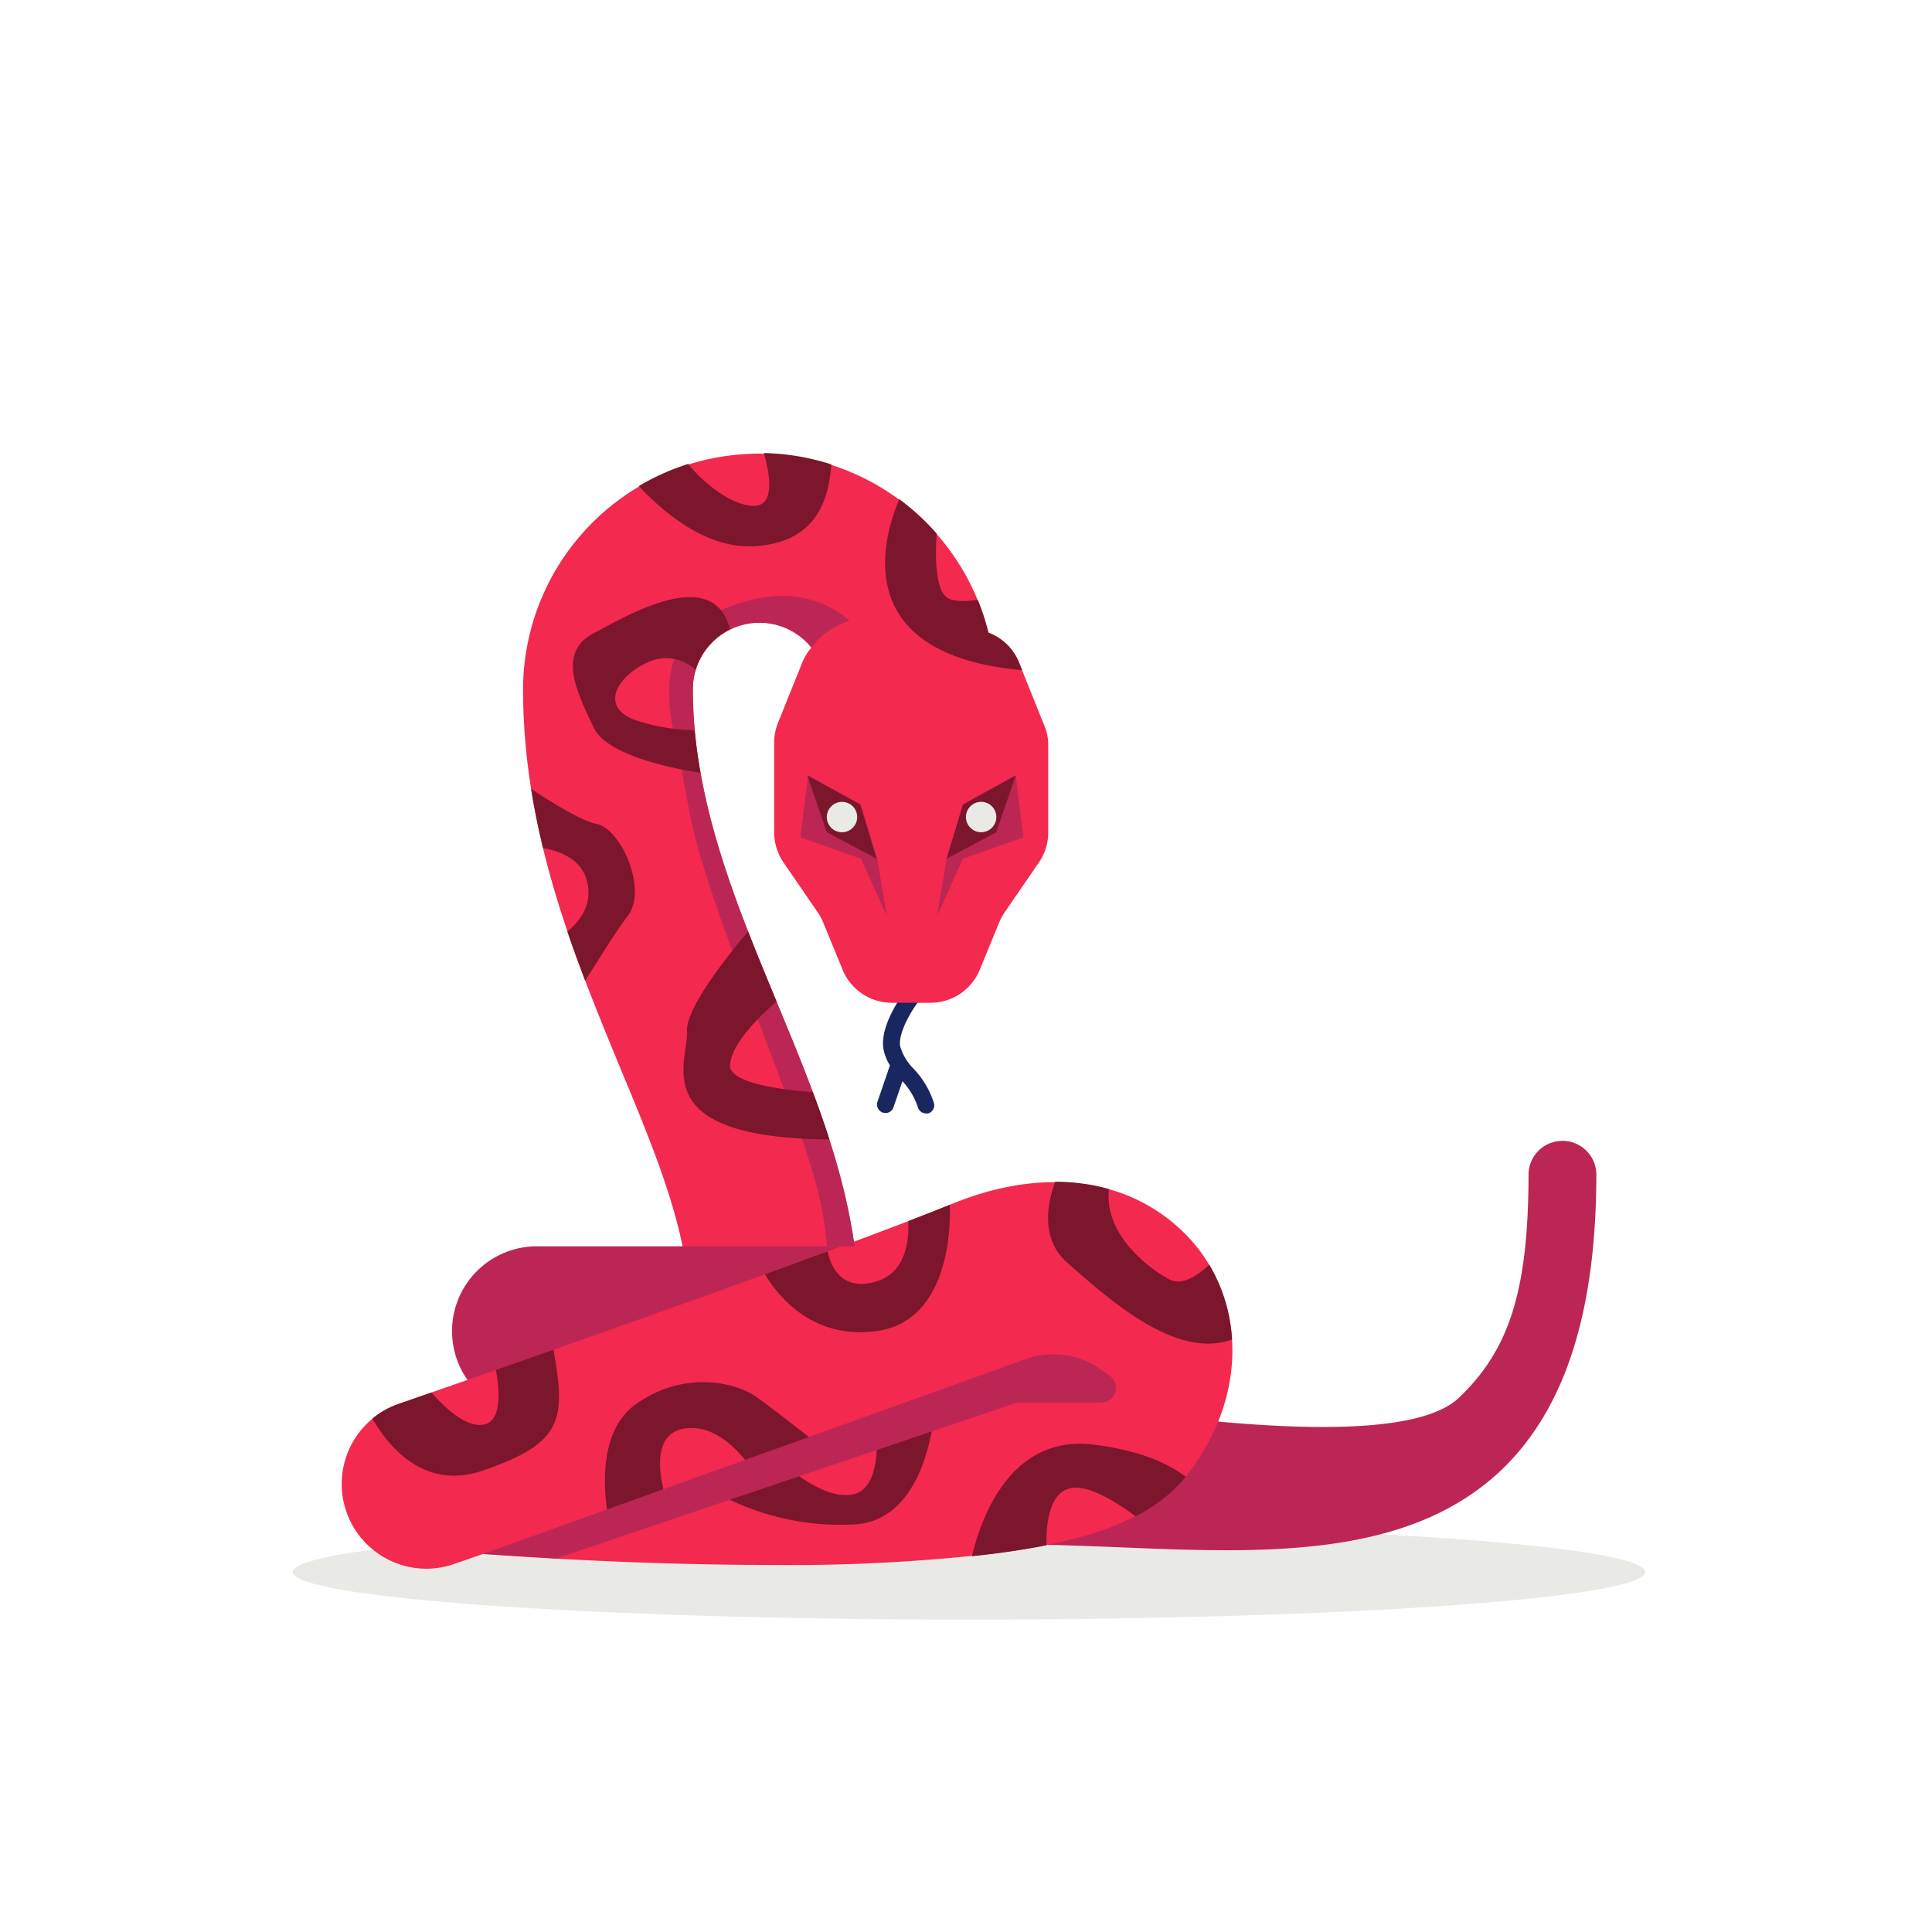 <svg id="snake" xmlns="http://www.w3.org/2000/svg" viewBox="0 0 300 300"><defs><style>.cls-1{fill:#e9eae5;}.cls-2{fill:#1a265f;}.cls-3{fill:#bc2654;}.cls-4{fill:#f3294f;}.cls-5{fill:#7c162c;}</style></defs><title>snake</title><ellipse class="cls-1" cx="150.46" cy="244.1" rx="105" ry="7.39"/><path class="cls-2" d="M145,171.2a14,14,0,0,0-3.11-5.22,8.14,8.14,0,0,1-2.11-3.5c-.33-1.9,1.51-5.21,2.76-6.85a1.32,1.32,0,0,0-2.1-1.59c-.4.53-3.89,5.25-3.25,8.9a7.18,7.18,0,0,0,1,2.49l0,0-1.94,5.65a1.33,1.33,0,0,0,.82,1.68,1.61,1.61,0,0,0,.43.07,1.31,1.31,0,0,0,1.24-.89l1.39-4.05a10.87,10.87,0,0,1,2.38,4,1.32,1.32,0,0,0,1.27,1,1.49,1.49,0,0,0,.36,0A1.32,1.32,0,0,0,145,171.2Z"/><path class="cls-3" d="M190.4,240.72c-5.36,0-10.8-.22-16.2-.44s-11-.45-16.31-.45a5.27,5.27,0,0,1-5.27-5.27c0-2.91-2.91-18.54,0-18.54,5.57,0,62.65,11.82,73.95,1,7.7-7.39,10.78-16.39,10.78-34.83a5.27,5.27,0,0,1,10.53,0c0,21.46-4.8,36.49-14.67,46C222.27,238.65,206.74,240.72,190.4,240.72Z"/><path class="cls-4" d="M162,112.27l-3.77-9.38a8.25,8.25,0,0,0-4.76-4.65A36.67,36.67,0,0,0,81.22,107c0,22.3,8,41.59,15,58.61C101.8,179,107,191.54,107,202.67a13.16,13.16,0,1,0,26.32,0c0-16.38-6.48-32-12.75-47.13-6.42-15.47-13-31.47-13-48.52A10.35,10.35,0,0,1,126,100.56a8.4,8.4,0,0,0-1.43,2.33l-3.77,9.38a8.35,8.35,0,0,0-.59,3.08v13.89a8.32,8.32,0,0,0,1.45,4.68l5.32,7.75a7.75,7.75,0,0,1,.85,1.58l3,7.3a8.26,8.26,0,0,0,7.66,5.16h6a8.26,8.26,0,0,0,7.66-5.16l3-7.3a8.28,8.28,0,0,1,.85-1.58l5.32-7.75a8.24,8.24,0,0,0,1.45-4.68V115.35A8.35,8.35,0,0,0,162,112.27Z"/><path class="cls-3" d="M157.89,219.86H83a13.17,13.17,0,0,1,0-26.33h74.93a13.17,13.17,0,0,1,0,26.33Z"/><path class="cls-4" d="M66.2,243.59A13.16,13.16,0,0,1,61.9,218l6.79-2.37.48-.16c17.59-6.14,62.15-21.78,78.71-28.55,7.47-3.06,14.62-4,21.25-2.93a26.79,26.79,0,0,1,17.11,10.14c7.51,10,6.7,24.06-2,35-5,6.28-13.95,10-29.09,12A276.86,276.86,0,0,1,119.33,243C100,243,81.82,241.8,75,241.3l-4.5,1.56A13.17,13.17,0,0,1,66.2,243.59Z"/><polygon class="cls-3" points="149.53 124.92 146.99 133.33 145.51 142.2 149.53 133.33 158.92 130.03 157.72 120.41 149.53 124.92"/><polygon class="cls-3" points="133.68 124.92 136.22 133.33 137.69 142.2 133.68 133.33 124.28 130.03 125.48 120.41 133.68 124.92"/><polygon class="cls-5" points="125.37 120.41 133.57 124.92 136.11 133.33 128.38 129.23 125.37 120.41"/><circle class="cls-1" cx="130.74" cy="126.87" r="2.36" transform="translate(-36.5 199.11) rotate(-67.5)"/><polygon class="cls-5" points="157.72 120.41 149.53 124.92 146.99 133.33 154.71 129.23 157.72 120.41"/><circle class="cls-1" cx="152.35" cy="126.87" r="2.36"/><path class="cls-3" d="M128.38,193.53h4.32c-1.78-13.08-7-25.7-12.11-38-6.42-15.47-13-31.47-13-48.52A10.35,10.35,0,0,1,126,100.56a11,11,0,0,1,5.92-4.13s-5.37-5.71-15.22-3.29-14.9,8.35-12,20.88,1.1,12.32,9.9,36.06S127.74,183.33,128.38,193.53Z"/><path class="cls-5" d="M92.63,127.94c-2.45-.49-7-3.37-10.16-5.43.5,3.11,1.12,6.16,1.84,9.15,2.66.56,6.42,1.72,7,6,.48,3.29-1.56,5.65-3.21,7,.88,2.59,1.81,5.13,2.76,7.62,1.89-2.91,4.63-7.49,6.63-10.08C100.6,138.2,96.49,128.71,92.63,127.94Z"/><path class="cls-5" d="M117.09,78.55c-3.61,0-8.11-3.82-10.23-6.51a36.81,36.81,0,0,0-7.67,3.44c4.3,4.57,10.79,9.73,17.9,9.34,10-.56,11.63-7.7,12-12.71a36.63,36.63,0,0,0-10.47-1.76C119.66,74,120.24,78.55,117.09,78.55Z"/><path class="cls-5" d="M158.73,104.07l-.48-1.18a8.25,8.25,0,0,0-4.76-4.65,36.48,36.48,0,0,0-1.66-5.09c-2,.28-4,.29-4.85-.42-2-1.57-1.68-7.77-1.53-9.87a37.3,37.3,0,0,0-5.81-5.35C137.08,83.56,131.78,101.63,158.73,104.07Z"/><path class="cls-5" d="M107.84,113.39a30.68,30.68,0,0,1-9.24-1.59c-6-2.23-2.22-7.49,2.81-9.29A6.78,6.78,0,0,1,108,104a10.39,10.39,0,0,1,5.36-6.28c-2.61-10.12-15.88-2.18-21.16.6-5.7,3-2.7,9,0,14.68,2,4.19,11.63,6.23,16.56,7C108.36,117.82,108.05,115.61,107.84,113.39Z"/><path class="cls-5" d="M128.78,176.92c-.79-2.46-1.66-4.91-2.56-7.33-5.22-.39-13-1.44-12.87-4.22.27-4.17,7.24-9.83,7.24-9.83-1.49-3.6-3-7.23-4.43-10.9-3.4,4-9.68,12-9.48,15.45C107,164.7,99.87,176.74,128.78,176.92Z"/><path class="cls-5" d="M94.68,236.71s-3.29-13.31,3.92-18.57,15.33-3.71,18.84-1.23,11.34,8.76,11.34,8.76l-11.34,3.47s-4.86-8.52-11.34-7.29-2.27,12.06-2.27,12.06Z"/><path class="cls-5" d="M145,219.86s-1.19,16.24-12.32,16.85a39.93,39.93,0,0,1-19.35-3.83l8.85-5.2s5.73,5.3,10.27,4.37,3.64-9.58,3.64-9.58Z"/><path class="cls-5" d="M75,221.23c-2.75.39-5.94-2.66-8-5L61.9,218a13,13,0,0,0-4.08,2.28C60.56,225,66.1,231.4,75,228.34c12.46-4.28,12.87-7.89,10.94-18.76L77,212.72C77.58,215.81,78,220.81,75,221.23Z"/><path class="cls-5" d="M136.11,206.69c10.17-1.37,11.59-13.49,11.38-19.62-1.85.75-4,1.6-6.45,2.54.14,3.35-.5,8-4.93,9.37-5.7,1.73-7.22-2.79-7.6-4.67l-9.74,3.56C121.05,201.63,126.42,208,136.11,206.69Z"/><path class="cls-5" d="M191.31,208a25.67,25.67,0,0,0-3.54-11.62c-1.92,1.82-4.29,3.31-6.24,2.26-3.44-1.85-10.12-7.09-9.33-14a31.08,31.08,0,0,0-3.07-.7,33,33,0,0,0-5.28-.44c-1.33,3.66-2.21,9,1.92,12.61C172,201.54,182.48,211.2,191.31,208Z"/><path class="cls-5" d="M184.12,229.32c-2.57-2-6.94-4.09-14.34-5-13-1.6-17.53,11.7-18.85,17.33,1.47-.15,2.88-.32,4.23-.5q3.93-.53,7.33-1.2c-.06-2.91.32-8,3.58-8.83,2.74-.72,7.12,2,10.26,4.33A23.81,23.81,0,0,0,184.12,229.32Z"/><path class="cls-3" d="M75,241.3l84.27-30.25a12.72,12.72,0,0,1,11.62,1.56l1.41,1a2.3,2.3,0,0,1-1.32,4.19H157.89L86.36,242Z"/></svg>